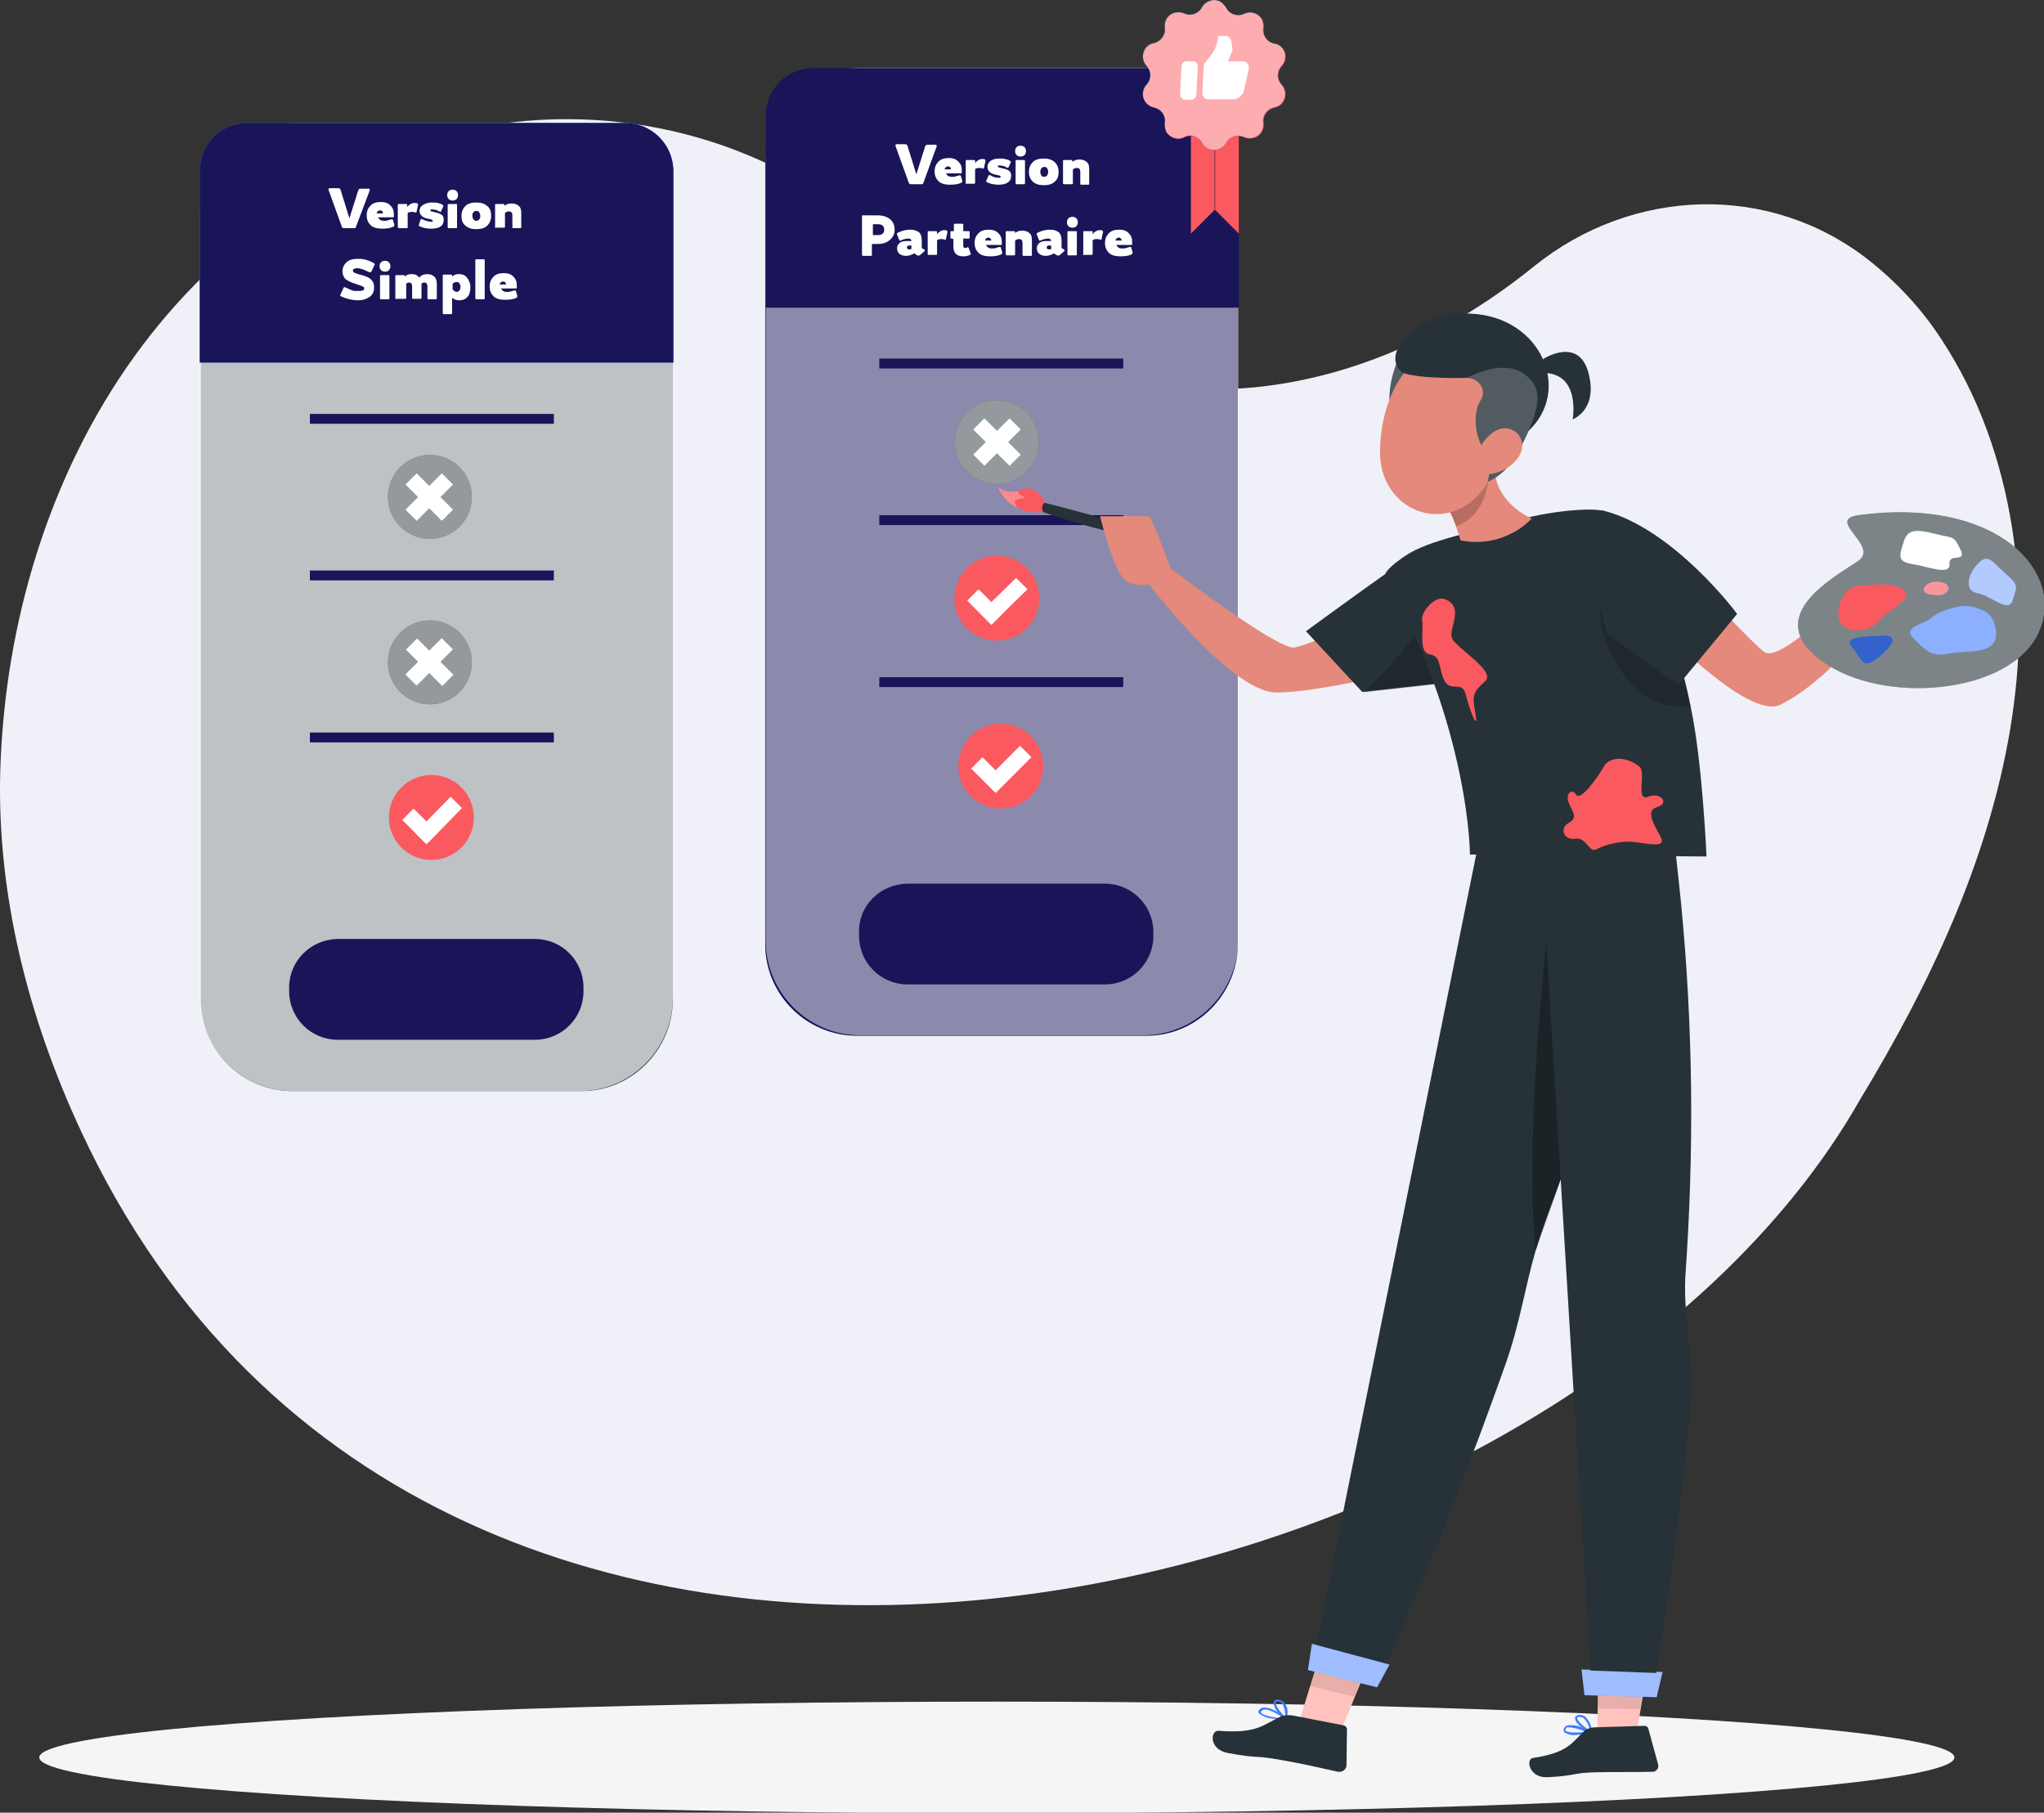 <?xml version="1.0" encoding="UTF-8" standalone="no"?>
<!-- Generator: Adobe Illustrator 27.2.0, SVG Export Plug-In . SVG Version: 6.00 Build 0)  -->

<svg
   version="1.1"
   id="Calque_1"
   x="0px"
   y="0px"
   viewBox="0 0 451.144 400"
   xml:space="preserve"
   sodipodi:docname="version-partenaire-cabinet-comptable.svg"
   width="451.144"
   height="400"
   inkscape:version="1.2.2 (732a01da63, 2022-12-09)"
   xmlns:inkscape="http://www.inkscape.org/namespaces/inkscape"
   xmlns:sodipodi="http://sodipodi.sourceforge.net/DTD/sodipodi-0.dtd"
   xmlns="http://www.w3.org/2000/svg"
   xmlns:svg="http://www.w3.org/2000/svg"><rect x="0" y="0" width="451.144" height="400" fill="#333333" stroke="none"/><defs
   id="defs205" /><sodipodi:namedview
   id="namedview203"
   pagecolor="#ffffff"
   bordercolor="#000000"
   borderopacity="0.25"
   inkscape:showpageshadow="2"
   inkscape:pageopacity="0.0"
   inkscape:pagecheckerboard="0"
   inkscape:deskcolor="#d1d1d1"
   showgrid="false"
   inkscape:zoom="2.7976028"
   inkscape:cx="43.966213"
   inkscape:cy="126.89435"
   inkscape:window-width="2560"
   inkscape:window-height="1334"
   inkscape:window-x="-11"
   inkscape:window-y="-11"
   inkscape:window-maximized="1"
   inkscape:current-layer="Calque_1" />
<style
   type="text/css"
   id="style2">
	.st0{fill:#F0F0F8;}
	.st1{fill:#F5F5F5;}
	.st2{fill:#191558;}
	.st3{opacity:0.5;fill:#FFFFFF;enable-background:new    ;}
	.st4{fill:#FA595F;}
	.st5{fill:#FFFFFF;}
	.st6{fill:#263238;}
	.st7{fill:#407BFF;}
	.st8{opacity:0.5;}
	.st9{opacity:0.7;fill:#FFFFFF;enable-background:new    ;}
	.st10{fill:none;}
	.st11{fill:#FFC2BC;}
	.st12{opacity:0.1;enable-background:new    ;}
	.st13{opacity:0.3;enable-background:new    ;}
	.st14{fill:#E4897B;}
	.st15{opacity:0.2;enable-background:new    ;}
	.st16{opacity:0.4;fill:#FFFFFF;enable-background:new    ;}
	.st17{fill:#FA969A;}
	.st18{opacity:0.6;fill:#FFFFFF;enable-background:new    ;}
	.st19{opacity:0.2;fill:#FFFFFF;enable-background:new    ;}
	.st20{opacity:0.3;fill:#FFFFFF;enable-background:new    ;}
</style>
<g
   id="PEINT"
   transform="matrix(1.09,0,0,1.09,-0.053,-0.005)">
	<g
   id="freepik--background-simple--inject-246">
		<path
   id="Tracé_1230"
   class="st0"
   d="M 16.5,229.1 C 5.9,206.4 -0.6,181.4 0.1,156.1 c 0.9,-30 9.9,-60 27.2,-84 17.3,-24 43,-41.7 71.4,-46.6 28.4,-4.9 59,3.4 80.2,23.7 20.3,19.4 48,32 75.4,29.2 20.6,-2.1 40,-11.2 56.4,-24.5 19.9,-16 47.7,-17 67.8,-1.2 5.8,4.6 10.8,10 14.8,16.2 14.8,22.6 18.3,51.7 13.8,78.7 -4.5,26.9 -16.4,51.9 -30.4,75 -60.3,106.2 -288.3,161.1 -360.2,6.5 z" />
	</g>
	<g
   id="freepik--Shadow--inject-246">
		<ellipse
   id="freepik--path--inject-246"
   class="st1"
   cx="201.9"
   cy="355.8"
   rx="193.9"
   ry="11.3" />
	</g>
	<g
   id="freepik--standard-option--inject-246">
		<path
   id="Tracé_1232"
   class="st2"
   d="m 173.6,13.7 h 58.5 c 10.2,0 18.6,8.3 18.6,18.5 0,0 0,0 0,0.1 v 158.8 c 0,10.2 -8.3,18.6 -18.5,18.6 0,0 -0.1,0 -0.1,0 h -58.5 c -10.2,0 -18.6,-8.3 -18.6,-18.5 0,0 0,-0.1 0,-0.1 V 32.4 c 0,-10.3 8.3,-18.6 18.6,-18.7 0,0 0,0 0,0 z" />
		<path
   id="Tracé_1233"
   class="st3"
   d="m 231.6,13.7 h -57.3 c -10.6,0 -19.2,8.6 -19.2,19.2 v 157.5 c 0,10.6 8.6,19.2 19.2,19.2 h 57.2 c 10.6,0 19.2,-8.6 19.3,-19.2 v 0 V 33 c 0.1,-10.5 -8.4,-19.2 -18.9,-19.3 -0.1,0 -0.2,0 -0.3,0 0,0 0,0 0,0 z" />
		<path
   id="Tracé_1234"
   class="st2"
   d="M 250.9,23.4 V 62.3 H 155.1 V 23.4 c 0,-5.3 4.3,-9.6 9.6,-9.6 h 76.5 c 5.3,0 9.6,4.3 9.7,9.6 0,0 0,0 0,0 0,0 0,0 0,0 z" />
		<path
   id="Tracé_1235"
   class="st2"
   d="m 183.8,178.9 h 40 c 5.4,0 9.8,4.4 9.8,9.8 v 0.8 c 0,5.4 -4.4,9.8 -9.8,9.8 h -40 c -5.4,0 -9.8,-4.4 -9.8,-9.8 v -0.8 c -0.1,-5.4 4.3,-9.7 9.8,-9.8 z" />
		<rect
   id="Rectangle_279"
   x="178.1"
   y="137.1"
   class="st2"
   width="49.4"
   height="2" />
		<rect
   id="Rectangle_280"
   x="178.1"
   y="104.3"
   class="st2"
   width="49.4"
   height="2" />
		<rect
   id="Rectangle_281"
   x="178.1"
   y="72.6"
   class="st2"
   width="49.4"
   height="2" />
		<circle
   id="Ellipse_32"
   class="st4"
   cx="201.9"
   cy="121.1"
   r="8.6" />
		<path
   id="Tracé_1236"
   class="st5"
   d="m 208.1,119.3 -5,4.9 -2.3,2.3 -2.3,-2.3 2.3,-2.3 5,-4.9 z" />
		<path
   id="Tracé_1237"
   class="st5"
   d="m 203.1,124.2 -2.3,2.3 -4.9,-4.9 2.3,-2.3 2.6,2.6 z" />
		<circle
   id="Ellipse_33"
   class="st4"
   cx="202.7"
   cy="155.1"
   r="8.6" />
		<path
   id="Tracé_1238"
   class="st5"
   d="m 208.9,153.3 -4.9,4.9 -2.3,2.3 -2.3,-2.3 2.3,-2.3 4.9,-4.9 z" />
		<path
   id="Tracé_1239"
   class="st5"
   d="m 203.9,158.2 -2.3,2.3 -4.9,-4.9 2.3,-2.3 2.6,2.6 z" />
		<circle
   id="Ellipse_34"
   class="st6"
   cx="201.9"
   cy="89.5"
   r="8.5" />
		<circle
   id="Ellipse_35"
   class="st3"
   cx="201.9"
   cy="89.5"
   r="8.5" />
		
			<rect
   id="Rectangle_282"
   x="196.8"
   y="87.9"
   transform="matrix(0.707,-0.707,0.707,0.707,-4.159,169.039)"
   class="st5"
   width="10.4"
   height="3.2" />
		
			<rect
   id="Rectangle_283"
   x="200.4"
   y="84.3"
   transform="matrix(0.707,-0.707,0.707,0.707,-4.159,169.039)"
   class="st5"
   width="3.2"
   height="10.4" />
		<path
   id="Tracé_1240"
   class="st4"
   d="m 241.2,24.5 v 22.8 l 4.8,-4.8 v -18 z" />
		<path
   id="Tracé_1241"
   class="st4"
   d="m 250.9,24.5 v 22.8 l -4.8,-4.8 v -18 z" />
		<path
   id="Tracé_1242"
   class="st7"
   d="m 248.4,1.7 v 0 c 0.7,1.3 2.3,1.8 3.6,1.2 v 0 c 1.4,-0.7 3,-0.1 3.7,1.2 0,0 0,0.1 0,0.1 0.2,0.5 0.3,1.1 0.2,1.6 v 0 c -0.2,1.5 0.8,2.8 2.2,3.1 v 0 c 1.5,0.2 2.5,1.6 2.2,3.1 -0.1,0.5 -0.3,1 -0.7,1.4 v 0 c -1,1.1 -1,2.7 0,3.8 v 0 c 1,1.1 1,2.8 -0.1,3.9 -0.4,0.4 -0.9,0.6 -1.4,0.7 v 0 c -1.4,0.3 -2.4,1.6 -2.2,3.1 v 0 c 0.2,1.5 -0.8,2.9 -2.3,3.1 0,0 0,0 0,0 -0.5,0.1 -1.1,0 -1.6,-0.2 v 0 c -1.3,-0.6 -2.9,-0.1 -3.6,1.2 v 0 c -0.7,1.3 -2.4,1.8 -3.7,1.1 -0.5,-0.2 -0.9,-0.6 -1.1,-1.1 v 0 c -0.7,-1.3 -2.4,-1.9 -3.7,-1.2 v 0 c -1.4,0.7 -3,0.1 -3.7,-1.2 0,0 0,0 0,-0.1 C 236,26 235.9,25.4 236,24.9 v 0 c 0.2,-1.5 -0.8,-2.8 -2.2,-3.1 v 0 c -1.5,-0.3 -2.5,-1.7 -2.2,-3.2 0,0 0,0 0,0 0.1,-0.5 0.3,-1 0.7,-1.4 v 0 c 1,-1.1 1,-2.7 0,-3.8 v 0 c -1,-1.1 -1,-2.8 0.1,-3.9 0.4,-0.4 0.9,-0.6 1.4,-0.7 v 0 c 1.4,-0.3 2.4,-1.7 2.2,-3.1 v 0 c -0.2,-1.5 0.8,-2.9 2.3,-3.1 0,0 0,0 0,0 0.5,-0.1 1.1,0 1.6,0.2 v 0 c 1.3,0.6 2.9,0.1 3.6,-1.2 v 0 c 0.7,-1.3 2.4,-1.9 3.7,-1.2 0.5,0.4 0.9,0.8 1.2,1.3 z" />
		<path
   id="Tracé_1243"
   class="st4"
   d="m 248.4,1.7 v 0 c 0.7,1.3 2.3,1.8 3.6,1.2 v 0 c 1.4,-0.7 3,-0.1 3.7,1.2 0,0 0,0.1 0,0.1 0.2,0.5 0.3,1.1 0.2,1.6 v 0 c -0.2,1.5 0.8,2.8 2.2,3.1 v 0 c 1.5,0.2 2.5,1.6 2.2,3.1 -0.1,0.5 -0.3,1 -0.7,1.4 v 0 c -1,1.1 -1,2.7 0,3.8 v 0 c 1,1.1 1,2.8 -0.1,3.9 -0.4,0.4 -0.9,0.6 -1.4,0.7 v 0 c -1.4,0.3 -2.4,1.6 -2.2,3.1 v 0 c 0.2,1.5 -0.8,2.9 -2.3,3.1 0,0 0,0 0,0 -0.5,0.1 -1.1,0 -1.6,-0.2 v 0 c -1.3,-0.6 -2.9,-0.1 -3.6,1.2 v 0 c -0.7,1.3 -2.4,1.8 -3.7,1.1 -0.5,-0.2 -0.9,-0.6 -1.1,-1.1 v 0 c -0.7,-1.3 -2.4,-1.9 -3.7,-1.2 v 0 c -1.4,0.7 -3,0.1 -3.7,-1.2 0,0 0,0 0,-0.1 C 236,26 235.9,25.4 236,24.9 v 0 c 0.2,-1.5 -0.8,-2.8 -2.2,-3.1 v 0 c -1.5,-0.3 -2.5,-1.7 -2.2,-3.2 0,0 0,0 0,0 0.1,-0.5 0.3,-1 0.7,-1.4 v 0 c 1,-1.1 1,-2.7 0,-3.8 v 0 c -1,-1.1 -1,-2.8 0.1,-3.9 0.4,-0.4 0.9,-0.6 1.4,-0.7 v 0 c 1.4,-0.3 2.4,-1.7 2.2,-3.1 v 0 c -0.2,-1.5 0.8,-2.9 2.3,-3.1 0,0 0,0 0,0 0.5,-0.1 1.1,0 1.6,0.2 v 0 c 1.3,0.6 2.9,0.1 3.6,-1.2 v 0 c 0.7,-1.3 2.4,-1.9 3.7,-1.2 0.5,0.4 0.9,0.8 1.2,1.3 z" />
		<g
   id="Groupe_44"
   class="st8">
			<path
   id="Tracé_1244"
   class="st5"
   d="m 248.3,1.6 v 0 c 0.7,1.3 2.3,1.8 3.6,1.2 v 0 c 1.4,-0.7 3,-0.1 3.7,1.2 0,0 0,0.1 0,0.1 0.2,0.5 0.3,1.1 0.2,1.6 v 0 c -0.2,1.5 0.8,2.8 2.2,3.1 v 0 c 1.5,0.2 2.5,1.6 2.2,3.1 -0.1,0.5 -0.3,1 -0.7,1.4 v 0 c -1,1.1 -1,2.7 0,3.8 v 0 c 1,1.1 1,2.8 -0.1,3.9 -0.4,0.4 -0.9,0.6 -1.4,0.7 v 0 c -1.4,0.3 -2.4,1.6 -2.2,3.1 v 0 c 0.2,1.5 -0.8,2.9 -2.3,3.1 0,0 0,0 0,0 -0.5,0.1 -1.1,0 -1.6,-0.2 v 0 c -1.3,-0.6 -2.9,-0.1 -3.6,1.2 v 0 c -0.7,1.3 -2.4,1.8 -3.7,1.1 -0.5,-0.2 -0.9,-0.6 -1.1,-1.1 v 0 c -0.7,-1.3 -2.4,-1.9 -3.7,-1.2 v 0 c -1.4,0.7 -3,0.1 -3.7,-1.2 0,0 0,0 0,-0.1 -0.2,-0.5 -0.3,-1.1 -0.2,-1.6 v 0 c 0.2,-1.5 -0.8,-2.8 -2.2,-3.1 v 0 c -1.5,-0.3 -2.5,-1.7 -2.2,-3.2 0,0 0,0 0,0 0.1,-0.5 0.3,-1 0.7,-1.4 v 0 c 1,-1.1 1,-2.7 0,-3.8 v 0 c -1,-1.1 -1,-2.8 0.1,-3.9 0.4,-0.4 0.9,-0.6 1.4,-0.7 v 0 c 1.4,-0.3 2.4,-1.7 2.2,-3.1 v 0 c -0.2,-1.5 0.8,-2.9 2.3,-3.1 0,0 0,0 0,0 0.5,-0.1 1.1,0 1.6,0.2 v 0 c 1.3,0.6 2.9,0.1 3.6,-1.2 v 0 c 0.7,-1.3 2.4,-1.9 3.7,-1.2 0.5,0.3 0.9,0.8 1.2,1.3 z" />
		</g>
		<path
   id="Tracé_1245"
   class="st5"
   d="m 241.6,12.4 h -1.2 c -0.6,0 -1.1,0.4 -1.1,1 l -0.3,5.7 c 0,0.5 0.4,1 0.9,1.1 h 1.3 c 0.6,0 1.1,-0.5 1.1,-1.1 l 0.3,-5.7 c 0,-0.5 -0.4,-1 -0.9,-1 0,0 0,0 -0.1,0 z" />
		<path
   id="Tracé_1246"
   class="st5"
   d="m 251.6,12.4 h -2.9 l 0.8,-1.9 c 0.1,-0.2 0.1,-0.4 0.1,-0.6 l -0.2,-1.5 c -0.1,-0.6 -0.6,-1.1 -1.2,-1.1 h -1.5 c -0.1,1.5 -0.6,2.9 -1.6,4.1 l -0.9,1.1 c -0.2,0.3 -0.4,0.6 -0.4,1 l -0.3,5.3 c 0,0.7 0.5,1.3 1.2,1.3 0,0 0,0 0,0 h 5.2 c 0.4,0 0.9,-0.2 1.2,-0.5 l 0.5,-0.5 c 0.2,-0.2 0.3,-0.4 0.3,-0.7 l 1,-4.3 c 0.1,-0.4 0,-0.8 -0.2,-1.2 v 0 c -0.3,-0.3 -0.7,-0.5 -1.1,-0.5 z" />
	</g>
	<g
   id="freepik--basic-option--inject-246">
		<path
   id="Tracé_1247"
   class="st6"
   d="m 59.2,24.9 h 58.5 c 10.2,0 18.6,8.3 18.6,18.5 0,0 0,0 0,0.1 v 158.8 c 0,10.2 -8.3,18.6 -18.5,18.6 0,0 -0.1,0 -0.1,0 H 59.3 c -10.2,0 -18.6,-8.3 -18.6,-18.5 0,0 0,-0.1 0,-0.1 V 43.5 C 40.6,33.3 48.8,25 59.1,24.9 c 0,0 0.1,0 0.1,0 z" />
		<path
   id="Tracé_1248"
   class="st9"
   d="m 59.5,24.9 h 57.9 c 10.4,0 18.9,8.5 18.9,18.9 V 202 c 0,10.4 -8.5,18.9 -18.9,18.9 h -58 C 49,220.9 40.5,212.4 40.5,202 V 43.8 C 40.6,33.4 49,25 59.5,24.9 Z" />
		<path
   id="Tracé_1249"
   class="st7"
   d="M 136.4,34.5 V 73.4 H 40.5 V 34.5 c 0,-5.3 4.3,-9.6 9.6,-9.6 h 76.5 c 5.4,0 9.7,4.3 9.8,9.6 0,0 0,0 0,0 z" />
		<path
   id="Tracé_1250"
   class="st2"
   d="M 136.4,34.5 V 73.4 H 40.5 V 34.5 c 0,-5.3 4.3,-9.6 9.6,-9.6 h 76.5 c 5.4,0 9.7,4.3 9.8,9.6 0,0 0,0 0,0 z" />
		<circle
   id="Ellipse_36"
   class="st6"
   cx="87.1"
   cy="134.1"
   r="8.5" />
		<circle
   id="Ellipse_37"
   class="st3"
   cx="87.1"
   cy="134.1"
   r="8.5" />
		
			<rect
   id="Rectangle_284"
   x="81.8"
   y="132.4"
   transform="matrix(0.707,-0.707,0.707,0.707,-69.301,100.778)"
   class="st5"
   width="10.4"
   height="3.2" />
		
			<rect
   id="Rectangle_285"
   x="85.5"
   y="128.9"
   transform="matrix(0.707,-0.707,0.707,0.707,-69.336,100.841)"
   class="st5"
   width="3.2"
   height="10.4" />
		<circle
   id="Ellipse_38"
   class="st4"
   cx="87.4"
   cy="165.5"
   r="8.6" />
		<path
   id="Tracé_1251"
   class="st5"
   d="m 93.6,163.6 -4.9,5 -2.3,2.3 -2.3,-2.3 2.3,-2.3 4.9,-5 z" />
		<path
   id="Tracé_1252"
   class="st5"
   d="m 88.7,168.6 -2.3,2.3 -4.9,-4.9 2.3,-2.3 2.6,2.6 z" />
		<path
   id="Tracé_1253"
   class="st2"
   d="m 68.4,190.1 h 40 c 5.4,0 9.8,4.4 9.8,9.8 v 0.8 c 0,5.4 -4.4,9.8 -9.8,9.8 h -40 c -5.4,0 -9.8,-4.4 -9.8,-9.8 v -0.8 c 0,-5.4 4.4,-9.7 9.8,-9.8 z" />
		<rect
   id="Rectangle_286"
   x="62.8"
   y="148.3"
   class="st2"
   width="49.4"
   height="2" />
		<rect
   id="Rectangle_287"
   x="62.8"
   y="115.5"
   class="st2"
   width="49.4"
   height="2" />
		<rect
   id="Rectangle_288"
   x="62.8"
   y="83.8"
   class="st2"
   width="49.4"
   height="2" />
		<circle
   id="Ellipse_39"
   class="st6"
   cx="87.1"
   cy="100.6"
   r="8.5" />
		<circle
   id="Ellipse_40"
   class="st3"
   cx="87.1"
   cy="100.6"
   r="8.5" />
		
			<rect
   id="Rectangle_289"
   x="81.8"
   y="99"
   transform="matrix(0.707,-0.707,0.707,0.707,-45.662,91.022)"
   class="st5"
   width="10.4"
   height="3.2" />
		
			<rect
   id="Rectangle_290"
   x="85.4"
   y="95.4"
   transform="matrix(0.707,-0.707,0.707,0.707,-45.662,91.022)"
   class="st5"
   width="3.2"
   height="10.4" />
	</g>
	<rect
   id="Rectangle_291"
   x="50.5"
   y="38"
   class="st10"
   width="73"
   height="33.1" />
	<g
   id="Groupe_45">
		<g
   id="Version">
			<g
   id="g57">
				<path
   class="st5"
   d="m 72.1,46 c -0.1,0.2 -0.2,0.2 -0.3,0.2 h -2.1 c -0.2,0 -0.3,-0.1 -0.4,-0.2 l -2.7,-7.5 c -0.1,-0.3 0,-0.4 0.3,-0.4 h 1.6 c 0.3,0 0.4,0.1 0.5,0.3 l 1.8,5.8 1.8,-5.7 c 0.1,-0.2 0.2,-0.3 0.5,-0.3 h 1.5 c 0.3,0 0.4,0.1 0.3,0.4 z"
   id="path55" />
			</g>
			<g
   id="g61">
				<path
   class="st5"
   d="m 79.7,45.9 c -0.6,0.3 -1.4,0.4 -2.3,0.4 -0.9,0 -1.8,-0.2 -2.3,-0.7 -0.5,-0.5 -0.8,-1.1 -0.8,-2 0,-0.9 0.3,-1.5 0.8,-2 0.5,-0.5 1.2,-0.7 2.1,-0.7 0.8,0 1.4,0.2 1.9,0.7 0.5,0.5 0.7,1 0.7,1.8 0,0.2 0,0.4 0,0.5 0,0.1 -0.1,0.1 -0.3,0.1 h -2.9 c 0.2,0.4 0.5,0.7 1.1,0.7 0.2,0 0.3,0 0.5,0 0.2,0 0.3,-0.1 0.4,-0.1 0.1,0 0.2,-0.1 0.4,-0.1 0.1,0 0.2,-0.1 0.3,-0.1 0.2,0 0.3,0 0.3,0.1 l 0.3,1 c 0,0.3 -0.1,0.4 -0.2,0.4 z M 77,42.6 c -0.3,0 -0.6,0.2 -0.7,0.6 h 1.3 c 0,-0.4 -0.2,-0.6 -0.6,-0.6 z"
   id="path59" />
			</g>
			<g
   id="g65">
				<path
   class="st5"
   d="m 80.6,46 v -4.5 c 0,-0.2 0.1,-0.2 0.2,-0.2 h 1.5 c 0.2,0 0.2,0.1 0.2,0.2 v 0.4 c 0.4,-0.5 0.9,-0.8 1.4,-0.8 0.3,0 0.5,0 0.7,0.1 0.1,0.1 0.2,0.2 0.1,0.3 l -0.3,1.4 c 0,0.1 -0.1,0.2 -0.3,0.1 -0.3,-0.1 -0.5,-0.1 -0.7,-0.1 -0.3,0 -0.6,0.1 -0.8,0.2 V 46 c 0,0.2 -0.1,0.2 -0.2,0.2 h -1.5 c -0.2,0 -0.3,-0.1 -0.3,-0.2 z"
   id="path63" />
			</g>
			<g
   id="g75">
				<path
   class="st5"
   d="m 87.4,44.9 c 0.2,0 0.3,-0.1 0.3,-0.2 0,-0.1 -0.1,-0.1 -0.2,-0.2 -0.1,-0.1 -0.3,-0.1 -0.7,-0.2 -1.2,-0.2 -1.8,-0.8 -1.8,-1.6 0,-0.5 0.2,-0.9 0.7,-1.2 0.5,-0.3 1,-0.5 1.8,-0.5 0.4,0 0.8,0 1.2,0.1 0.4,0.1 0.8,0.2 1,0.4 0.1,0.1 0.2,0.2 0.1,0.3 l -0.4,0.9 c -0.1,0.2 -0.2,0.3 -0.4,0.1 -0.5,-0.3 -1,-0.4 -1.5,-0.4 -0.2,0 -0.3,0 -0.3,0.2 0,0.1 0.1,0.1 0.2,0.2 0.1,0 0.4,0.1 0.8,0.2 0.6,0.1 1,0.3 1.3,0.5 0.3,0.2 0.4,0.6 0.4,1 0,1.2 -0.8,1.8 -2.6,1.8 -0.9,0 -1.7,-0.2 -2.3,-0.5 -0.2,-0.1 -0.2,-0.2 -0.1,-0.4 l 0.3,-0.9 c 0.1,-0.2 0.2,-0.2 0.4,-0.1 0.6,0.3 1.2,0.5 1.8,0.5 z"
   id="path67" />
				<path
   class="st5"
   d="m 91.7,40.6 c -0.3,0 -0.6,-0.1 -0.8,-0.3 -0.2,-0.2 -0.3,-0.5 -0.3,-0.8 0,-0.3 0.1,-0.6 0.3,-0.8 0.2,-0.2 0.5,-0.3 0.8,-0.3 0.3,0 0.6,0.1 0.8,0.3 0.2,0.2 0.3,0.5 0.3,0.8 0,0.3 -0.1,0.6 -0.3,0.8 -0.2,0.2 -0.5,0.3 -0.8,0.3 z m -1,5.4 v -4.5 c 0,-0.2 0.1,-0.2 0.2,-0.2 h 1.5 c 0.2,0 0.2,0.1 0.2,0.2 V 46 c 0,0.2 -0.1,0.2 -0.2,0.2 h -1.5 c -0.1,0 -0.2,-0.1 -0.2,-0.2 z"
   id="path69" />
				<path
   class="st5"
   d="m 98.7,45.7 c -0.5,0.5 -1.3,0.7 -2.2,0.7 -0.9,0 -1.6,-0.2 -2.2,-0.7 -0.6,-0.5 -0.8,-1.1 -0.8,-2 0,-0.9 0.3,-1.5 0.8,-2 0.5,-0.5 1.3,-0.7 2.2,-0.7 0.9,0 1.6,0.2 2.2,0.7 0.6,0.5 0.8,1.1 0.8,2 0,0.9 -0.3,1.5 -0.8,2 z m -2.8,-1.3 c 0.2,0.2 0.3,0.3 0.6,0.3 0.3,0 0.4,-0.1 0.6,-0.3 0.2,-0.2 0.2,-0.4 0.2,-0.7 0,-0.3 -0.1,-0.5 -0.2,-0.7 -0.1,-0.2 -0.3,-0.3 -0.6,-0.3 -0.3,0 -0.4,0.1 -0.6,0.3 -0.2,0.2 -0.2,0.4 -0.2,0.7 0,0.3 0.1,0.5 0.2,0.7 z"
   id="path71" />
				<path
   class="st5"
   d="m 100.3,46 v -4.5 c 0,-0.2 0.1,-0.2 0.2,-0.2 h 1.5 c 0.2,0 0.2,0.1 0.2,0.2 v 0.2 c 0.4,-0.4 0.9,-0.5 1.5,-0.5 0.6,0 1.1,0.2 1.4,0.5 0.4,0.3 0.5,0.8 0.5,1.5 V 46 c 0,0.2 -0.1,0.2 -0.2,0.2 H 104 c -0.2,0 -0.2,-0.1 -0.2,-0.2 v -2.4 c 0,-0.5 -0.2,-0.8 -0.7,-0.8 -0.3,0 -0.5,0.1 -0.8,0.3 v 2.8 c 0,0.2 -0.1,0.2 -0.2,0.2 h -1.5 c -0.3,0.1 -0.3,0 -0.3,-0.1 z"
   id="path73" />
			</g>
		</g>
		<g
   id="Simple">
			<g
   id="g90">
				<path
   class="st5"
   d="m 73,58.9 c 0.5,0 0.8,-0.2 0.8,-0.5 0,-0.2 -0.1,-0.3 -0.3,-0.4 -0.2,-0.1 -0.7,-0.3 -1.4,-0.5 -0.9,-0.3 -1.6,-0.6 -2.1,-1 -0.4,-0.4 -0.6,-1 -0.6,-1.6 0,-0.7 0.3,-1.3 0.8,-1.8 0.6,-0.5 1.3,-0.7 2.4,-0.7 1.1,0 2.2,0.3 3.2,0.9 0.1,0.1 0.2,0.2 0.1,0.3 l -0.6,1.3 c -0.1,0.1 -0.1,0.2 -0.2,0.2 -0.1,0 -0.2,0 -0.3,0 -1,-0.5 -1.8,-0.8 -2.4,-0.8 -0.6,0 -0.9,0.2 -0.9,0.5 0,0.2 0.1,0.3 0.3,0.4 0.2,0.1 0.7,0.3 1.5,0.5 0.8,0.2 1.5,0.5 1.9,0.9 0.4,0.4 0.6,0.9 0.6,1.6 0,0.8 -0.3,1.5 -0.9,1.9 -0.6,0.4 -1.3,0.7 -2.3,0.7 -1.2,0 -2.4,-0.3 -3.5,-0.8 -0.2,-0.1 -0.2,-0.2 -0.1,-0.4 l 0.6,-1.3 c 0.1,-0.2 0.2,-0.2 0.4,-0.1 0.4,0.2 0.7,0.3 0.9,0.4 0.2,0.1 0.5,0.2 0.8,0.3 0.7,0 1,0 1.3,0 z"
   id="path78" />
				<path
   class="st5"
   d="m 78,55 c -0.3,0 -0.6,-0.1 -0.8,-0.3 -0.2,-0.2 -0.3,-0.5 -0.3,-0.8 0,-0.3 0.1,-0.6 0.3,-0.8 0.2,-0.2 0.5,-0.3 0.8,-0.3 0.3,0 0.6,0.1 0.8,0.3 0.2,0.2 0.3,0.5 0.3,0.8 0,0.3 -0.1,0.6 -0.3,0.8 C 78.6,54.9 78.4,55 78,55 Z m -1,5.4 v -4.5 c 0,-0.2 0.1,-0.2 0.2,-0.2 h 1.5 c 0.2,0 0.2,0.1 0.2,0.2 v 4.5 c 0,0.2 -0.1,0.2 -0.2,0.2 H 77.2 C 77.1,60.6 77,60.5 77,60.4 Z"
   id="path80" />
				<path
   class="st5"
   d="m 80.1,60.4 v -4.5 c 0,-0.2 0.1,-0.2 0.2,-0.2 h 1.5 c 0.2,0 0.2,0.1 0.2,0.2 V 56 c 0.4,-0.4 0.9,-0.5 1.4,-0.5 0.7,0 1.2,0.2 1.5,0.7 0.5,-0.5 1,-0.7 1.7,-0.7 0.6,0 1,0.2 1.4,0.5 0.3,0.3 0.5,0.8 0.5,1.5 v 2.9 c 0,0.2 -0.1,0.2 -0.2,0.2 h -1.5 c -0.2,0 -0.2,-0.1 -0.2,-0.2 V 58 c 0,-0.5 -0.2,-0.8 -0.6,-0.8 -0.2,0 -0.4,0.1 -0.6,0.2 v 2.9 c 0,0.2 -0.1,0.2 -0.2,0.2 h -1.5 c -0.2,0 -0.2,-0.1 -0.2,-0.2 V 58 c 0,-0.5 -0.2,-0.8 -0.6,-0.8 -0.2,0 -0.4,0.1 -0.6,0.2 v 2.9 c 0,0.2 -0.1,0.2 -0.2,0.2 h -1.5 c -0.4,0.1 -0.5,0 -0.5,-0.1 z"
   id="path82" />
				<path
   class="st5"
   d="m 89.7,63.4 v -7.6 c 0,-0.2 0.1,-0.2 0.2,-0.2 h 1.5 c 0.2,0 0.2,0.1 0.2,0.2 V 56 c 0.4,-0.4 0.8,-0.5 1.4,-0.5 0.7,0 1.2,0.2 1.6,0.7 0.4,0.5 0.7,1.1 0.7,2 0,0.8 -0.2,1.5 -0.6,1.9 -0.4,0.5 -1,0.7 -1.7,0.7 -0.6,0 -1,-0.2 -1.4,-0.5 v 3.1 c 0,0.2 -0.1,0.2 -0.2,0.2 h -1.5 c -0.2,0 -0.2,-0.1 -0.2,-0.2 z m 2.8,-4.3 c 0.2,0 0.4,-0.1 0.6,-0.3 0.1,-0.2 0.2,-0.4 0.2,-0.7 0,-0.3 -0.1,-0.5 -0.2,-0.7 -0.1,-0.2 -0.3,-0.3 -0.6,-0.3 -0.3,0 -0.6,0.1 -0.8,0.4 v 1.1 c 0.3,0.3 0.5,0.5 0.8,0.5 z"
   id="path84" />
				<path
   class="st5"
   d="m 96.3,60.4 v -7.7 c 0,-0.2 0.1,-0.2 0.2,-0.2 H 98 c 0.2,0 0.2,0.1 0.2,0.2 v 7.7 c 0,0.2 -0.1,0.2 -0.2,0.2 h -1.5 c -0.1,0 -0.2,-0.1 -0.2,-0.2 z"
   id="path86" />
				<path
   class="st5"
   d="m 104.6,60.3 c -0.6,0.3 -1.4,0.4 -2.3,0.4 -0.9,0 -1.8,-0.2 -2.3,-0.7 -0.5,-0.5 -0.8,-1.1 -0.8,-2 0,-0.9 0.3,-1.5 0.8,-2 0.5,-0.5 1.2,-0.7 2.1,-0.7 0.8,0 1.4,0.2 1.9,0.7 0.5,0.5 0.7,1 0.7,1.8 0,0.2 0,0.4 0,0.5 0,0.1 -0.1,0.1 -0.3,0.1 h -2.9 c 0.2,0.4 0.5,0.7 1.1,0.7 0.2,0 0.3,0 0.5,0 0.2,0 0.3,-0.1 0.4,-0.1 0.1,0 0.2,-0.1 0.4,-0.1 0.1,0 0.2,-0.1 0.3,-0.1 0.2,0 0.3,0 0.3,0.1 l 0.3,1 c 0,0.3 -0.1,0.4 -0.2,0.4 z M 101.9,57 c -0.3,0 -0.6,0.2 -0.7,0.6 h 1.3 c 0,-0.4 -0.2,-0.6 -0.6,-0.6 z"
   id="path88" />
			</g>
		</g>
	</g>
	<rect
   id="Rectangle_292"
   x="165.4"
   y="29.2"
   class="st10"
   width="73"
   height="33.1" />
	<g
   id="Groupe_46">
		<g
   id="Version-2">
			<g
   id="g97">
				<path
   class="st5"
   d="m 187,37.1 c -0.1,0.2 -0.2,0.2 -0.4,0.2 h -2.1 c -0.2,0 -0.3,-0.1 -0.4,-0.2 l -2.7,-7.5 c -0.1,-0.3 0,-0.4 0.3,-0.4 h 1.6 c 0.3,0 0.4,0.1 0.5,0.3 l 1.8,5.8 1.8,-5.7 c 0.1,-0.2 0.2,-0.3 0.5,-0.3 h 1.5 c 0.3,0 0.4,0.1 0.3,0.4 z"
   id="path95" />
			</g>
			<g
   id="g101">
				<path
   class="st5"
   d="m 194.7,37 c -0.6,0.3 -1.4,0.4 -2.3,0.4 -0.9,0 -1.8,-0.2 -2.3,-0.7 -0.5,-0.5 -0.8,-1.1 -0.8,-2 0,-0.9 0.3,-1.5 0.8,-2 0.5,-0.5 1.2,-0.7 2.1,-0.7 0.8,0 1.4,0.2 1.9,0.7 0.5,0.5 0.7,1 0.7,1.8 0,0.2 0,0.4 0,0.5 0,0.1 -0.1,0.1 -0.3,0.1 h -2.9 c 0.2,0.4 0.5,0.7 1.1,0.7 0.2,0 0.4,0 0.5,0 0.2,0 0.3,-0.1 0.4,-0.1 0.1,0 0.2,-0.1 0.4,-0.1 0.1,0 0.2,-0.1 0.3,-0.1 0.2,0 0.3,0 0.3,0.1 l 0.3,1 c 0,0.3 -0.1,0.4 -0.2,0.4 z M 192,33.7 c -0.3,0 -0.6,0.2 -0.7,0.6 h 1.3 c 0,-0.4 -0.2,-0.6 -0.6,-0.6 z"
   id="path99" />
			</g>
			<g
   id="g105">
				<path
   class="st5"
   d="m 195.6,37.1 v -4.5 c 0,-0.2 0.1,-0.2 0.2,-0.2 h 1.5 c 0.2,0 0.2,0.1 0.2,0.2 V 33 c 0.4,-0.5 0.9,-0.8 1.4,-0.8 0.3,0 0.5,0 0.6,0.1 0.1,0.1 0.1,0.2 0.1,0.3 l -0.3,1.4 c 0,0.1 -0.1,0.2 -0.3,0.1 -0.3,-0.1 -0.5,-0.1 -0.7,-0.1 -0.3,0 -0.6,0.1 -0.8,0.2 V 37 c 0,0.2 -0.1,0.2 -0.2,0.2 h -1.5 c -0.1,0.1 -0.2,0 -0.2,-0.1 z"
   id="path103" />
			</g>
			<g
   id="g115">
				<path
   class="st5"
   d="m 202.4,36 c 0.2,0 0.3,-0.1 0.3,-0.2 0,-0.1 -0.1,-0.1 -0.2,-0.2 -0.1,-0.1 -0.3,-0.1 -0.7,-0.2 -1.2,-0.2 -1.8,-0.8 -1.8,-1.6 0,-0.5 0.2,-0.9 0.6,-1.2 0.4,-0.3 1,-0.5 1.8,-0.5 0.4,0 0.8,0 1.2,0.1 0.4,0.1 0.8,0.2 1,0.4 0.1,0.1 0.2,0.2 0.1,0.3 l -0.4,0.9 c -0.1,0.2 -0.2,0.3 -0.4,0.1 -0.5,-0.3 -1,-0.4 -1.5,-0.4 -0.2,0 -0.3,0 -0.3,0.2 0,0.1 0.1,0.1 0.2,0.2 0.1,0 0.4,0.1 0.8,0.2 0.6,0.1 1,0.3 1.3,0.5 0.3,0.2 0.4,0.6 0.4,1 0,1.2 -0.9,1.8 -2.6,1.8 -0.9,0 -1.7,-0.2 -2.3,-0.5 -0.2,-0.1 -0.2,-0.2 -0.1,-0.4 l 0.4,-0.9 c 0.1,-0.2 0.2,-0.2 0.4,-0.1 0.6,0.4 1.2,0.5 1.8,0.5 z"
   id="path107" />
				<path
   class="st5"
   d="m 206.7,31.7 c -0.3,0 -0.6,-0.1 -0.8,-0.3 -0.2,-0.2 -0.3,-0.5 -0.3,-0.8 0,-0.3 0.1,-0.6 0.3,-0.8 0.2,-0.2 0.5,-0.3 0.8,-0.3 0.3,0 0.6,0.1 0.8,0.3 0.2,0.2 0.3,0.5 0.3,0.8 0,0.3 -0.1,0.6 -0.3,0.8 -0.2,0.2 -0.5,0.3 -0.8,0.3 z m -1,5.4 v -4.5 c 0,-0.2 0.1,-0.2 0.2,-0.2 h 1.5 c 0.2,0 0.2,0.1 0.2,0.2 v 4.5 c 0,0.2 -0.1,0.2 -0.2,0.2 h -1.5 c -0.1,0 -0.2,0 -0.2,-0.2 z"
   id="path109" />
				<path
   class="st5"
   d="m 213.6,36.8 c -0.5,0.5 -1.3,0.7 -2.2,0.7 -0.9,0 -1.6,-0.2 -2.2,-0.7 -0.5,-0.5 -0.8,-1.1 -0.8,-2 0,-0.9 0.3,-1.5 0.8,-2 0.5,-0.5 1.3,-0.7 2.2,-0.7 0.9,0 1.6,0.2 2.2,0.7 0.5,0.5 0.8,1.1 0.8,2 0,0.9 -0.2,1.5 -0.8,2 z m -2.7,-1.3 c 0.1,0.2 0.3,0.3 0.6,0.3 0.3,0 0.4,-0.1 0.6,-0.3 0.1,-0.2 0.2,-0.4 0.2,-0.7 0,-0.3 -0.1,-0.5 -0.2,-0.7 -0.1,-0.2 -0.3,-0.3 -0.6,-0.3 -0.3,0 -0.4,0.1 -0.6,0.3 -0.1,0.2 -0.2,0.4 -0.2,0.7 0,0.3 0.1,0.5 0.2,0.7 z"
   id="path111" />
				<path
   class="st5"
   d="m 215.3,37.1 v -4.5 c 0,-0.2 0.1,-0.2 0.2,-0.2 h 1.5 c 0.2,0 0.2,0.1 0.2,0.2 v 0.2 c 0.4,-0.4 0.9,-0.5 1.5,-0.5 0.6,0 1.1,0.2 1.4,0.5 0.4,0.3 0.5,0.8 0.5,1.5 v 2.9 c 0,0.2 -0.1,0.2 -0.2,0.2 H 219 c -0.2,0 -0.2,-0.1 -0.2,-0.2 v -2.4 c 0,-0.5 -0.2,-0.8 -0.7,-0.8 -0.3,0 -0.5,0.1 -0.8,0.3 v 2.8 c 0,0.2 -0.1,0.2 -0.2,0.2 h -1.5 c -0.3,0 -0.3,-0.1 -0.3,-0.2 z"
   id="path113" />
			</g>
		</g>
		<g
   id="Partenaire">
			<g
   id="g120">
				<path
   class="st5"
   d="m 174.6,51.5 v -7.7 c 0,-0.2 0.1,-0.2 0.2,-0.2 h 3 c 1,0 1.9,0.3 2.5,0.8 0.6,0.5 0.9,1.2 0.9,2.1 0,0.9 -0.3,1.5 -1,2.1 -0.7,0.6 -1.5,0.8 -2.5,0.8 h -1.1 v 2.2 c 0,0.2 -0.1,0.2 -0.2,0.2 h -1.7 c 0,-0.1 -0.1,-0.1 -0.1,-0.3 z m 3.3,-6.1 h -1.1 v 2.2 h 1.1 c 0.4,0 0.6,-0.1 0.9,-0.3 0.2,-0.2 0.3,-0.5 0.3,-0.8 0,-0.3 -0.1,-0.6 -0.3,-0.8 -0.2,-0.2 -0.5,-0.3 -0.9,-0.3 z"
   id="path118" />
			</g>
			<g
   id="g136">
				<path
   class="st5"
   d="m 187.2,50.9 -0.8,0.7 c -0.2,0.2 -0.5,0.2 -0.8,0 l -0.4,-0.3 c -0.6,0.3 -1.1,0.5 -1.6,0.5 -0.6,0 -1,-0.1 -1.4,-0.4 -0.4,-0.3 -0.5,-0.7 -0.5,-1.2 0,-0.4 0.2,-0.7 0.5,-1 0.3,-0.3 0.9,-0.4 1.5,-0.4 h 0.9 v 0 c 0,-0.3 -0.2,-0.5 -0.6,-0.5 -0.4,0 -0.9,0.1 -1.6,0.4 -0.1,0 -0.2,0 -0.2,0 0,0 -0.1,-0.1 -0.1,-0.2 l -0.4,-1 c -0.1,-0.2 0,-0.3 0.2,-0.4 0.8,-0.4 1.6,-0.6 2.5,-0.6 0.7,0 1.3,0.2 1.7,0.5 0.4,0.3 0.6,0.9 0.6,1.7 V 50 c 0,0.2 0.1,0.3 0.1,0.3 l 0.4,0.2 c 0.1,0 0.1,0.1 0.1,0.2 0,0.1 0,0.2 -0.1,0.2 z m -3,-0.4 c 0.1,0 0.3,0 0.4,-0.1 v -0.7 h -0.4 c -0.3,0 -0.5,0.1 -0.5,0.4 0,0.3 0.2,0.4 0.5,0.4 z"
   id="path122" />
				<path
   class="st5"
   d="M 187.9,51.5 V 47 c 0,-0.2 0.1,-0.2 0.2,-0.2 h 1.5 c 0.2,0 0.2,0.1 0.2,0.2 v 0.4 c 0.4,-0.5 0.9,-0.8 1.4,-0.8 0.3,0 0.5,0 0.6,0.1 0.1,0.1 0.1,0.2 0.1,0.3 l -0.3,1.4 c 0,0.1 -0.1,0.2 -0.3,0.1 -0.3,-0.1 -0.5,-0.1 -0.7,-0.1 -0.3,0 -0.6,0.1 -0.8,0.2 v 2.8 c 0,0.2 -0.1,0.2 -0.2,0.2 h -1.5 c -0.1,0.1 -0.2,0 -0.2,-0.1 z"
   id="path124" />
				<path
   class="st5"
   d="m 192.7,48.3 c -0.2,0 -0.2,-0.1 -0.2,-0.2 V 47 c 0,-0.2 0.1,-0.2 0.2,-0.2 h 0.5 v -1.3 c 0,-0.2 0.1,-0.2 0.2,-0.2 h 1.5 c 0.2,0 0.2,0.1 0.2,0.2 v 1.3 h 1.1 c 0.2,0 0.2,0.1 0.2,0.2 v 1.1 c 0,0.2 -0.1,0.2 -0.2,0.2 h -1.1 v 1.4 c 0,0.3 0.1,0.5 0.3,0.5 0.2,0 0.3,0 0.5,-0.1 0.1,-0.1 0.3,0 0.3,0.1 l 0.4,1.1 c 0.1,0.1 0,0.2 -0.1,0.3 -0.4,0.2 -0.9,0.3 -1.4,0.3 -0.7,0 -1.2,-0.2 -1.5,-0.5 -0.3,-0.3 -0.5,-0.8 -0.5,-1.5 v -1.5 z"
   id="path126" />
				<path
   class="st5"
   d="m 202.8,51.5 c -0.6,0.3 -1.4,0.4 -2.3,0.4 -0.9,0 -1.8,-0.2 -2.3,-0.7 -0.5,-0.5 -0.8,-1.1 -0.8,-2 0,-0.9 0.3,-1.5 0.8,-2 0.5,-0.5 1.2,-0.7 2.1,-0.7 0.8,0 1.4,0.2 1.9,0.7 0.5,0.5 0.7,1 0.7,1.8 0,0.2 0,0.4 0,0.5 0,0.1 -0.1,0.1 -0.3,0.1 h -2.9 c 0.2,0.4 0.5,0.7 1.1,0.7 0.2,0 0.4,0 0.5,0 0.2,0 0.3,-0.1 0.4,-0.1 0.1,0 0.2,-0.1 0.4,-0.1 0.1,0 0.2,-0.1 0.3,-0.1 0.2,0 0.3,0 0.3,0.1 l 0.3,1 c 0,0.2 -0.1,0.3 -0.2,0.4 z m -2.6,-3.4 c -0.3,0 -0.6,0.2 -0.7,0.6 h 1.3 c -0.1,-0.4 -0.3,-0.6 -0.6,-0.6 z"
   id="path128" />
				<path
   class="st5"
   d="M 203.7,51.5 V 47 c 0,-0.2 0.1,-0.2 0.2,-0.2 h 1.5 c 0.2,0 0.2,0.1 0.2,0.2 v 0.2 c 0.4,-0.4 0.9,-0.5 1.5,-0.5 0.6,0 1.1,0.2 1.4,0.5 0.4,0.3 0.5,0.8 0.5,1.5 v 2.9 c 0,0.2 -0.1,0.2 -0.2,0.2 h -1.5 c -0.2,0 -0.2,-0.1 -0.2,-0.2 v -2.4 c 0,-0.5 -0.2,-0.8 -0.7,-0.8 -0.3,0 -0.5,0.1 -0.8,0.3 v 2.8 c 0,0.2 -0.1,0.2 -0.2,0.2 H 204 c -0.2,0 -0.3,-0.1 -0.3,-0.2 z"
   id="path130" />
				<path
   class="st5"
   d="m 215.5,50.9 -0.8,0.7 c -0.2,0.2 -0.5,0.2 -0.8,0 l -0.4,-0.3 c -0.6,0.3 -1.1,0.5 -1.6,0.5 -0.6,0 -1,-0.1 -1.4,-0.4 -0.4,-0.3 -0.5,-0.7 -0.5,-1.2 0,-0.4 0.2,-0.7 0.5,-1 0.3,-0.3 0.9,-0.4 1.5,-0.4 h 0.9 v 0 c 0,-0.3 -0.2,-0.5 -0.6,-0.5 -0.4,0 -0.9,0.1 -1.6,0.4 -0.1,0 -0.2,0 -0.2,0 0,0 -0.1,-0.1 -0.1,-0.2 l -0.4,-1 c -0.1,-0.2 0,-0.3 0.2,-0.4 0.8,-0.4 1.6,-0.6 2.5,-0.6 0.7,0 1.3,0.2 1.7,0.5 0.4,0.3 0.6,0.9 0.6,1.7 V 50 c 0,0.2 0.1,0.3 0.1,0.3 l 0.4,0.2 c 0.1,0 0.1,0.1 0.1,0.2 0,0.1 0,0.2 -0.1,0.2 z m -3,-0.4 c 0.1,0 0.3,0 0.4,-0.1 v -0.7 h -0.4 c -0.3,0 -0.5,0.1 -0.5,0.4 0,0.3 0.2,0.4 0.5,0.4 z"
   id="path132" />
				<path
   class="st5"
   d="m 217.2,46.1 c -0.3,0 -0.6,-0.1 -0.8,-0.3 -0.2,-0.2 -0.3,-0.5 -0.3,-0.8 0,-0.3 0.1,-0.6 0.3,-0.8 0.2,-0.2 0.5,-0.3 0.8,-0.3 0.3,0 0.6,0.1 0.8,0.3 0.2,0.2 0.3,0.5 0.3,0.8 0,0.3 -0.1,0.6 -0.3,0.8 -0.1,0.2 -0.4,0.3 -0.8,0.3 z m -1,5.4 V 47 c 0,-0.2 0.1,-0.2 0.2,-0.2 h 1.5 c 0.2,0 0.2,0.1 0.2,0.2 v 4.5 c 0,0.2 -0.1,0.2 -0.2,0.2 h -1.5 c -0.1,0 -0.2,0 -0.2,-0.2 z"
   id="path134" />
			</g>
			<g
   id="g140">
				<path
   class="st5"
   d="M 219.4,51.5 V 47 c 0,-0.2 0.1,-0.2 0.2,-0.2 h 1.5 c 0.2,0 0.2,0.1 0.2,0.2 v 0.4 c 0.4,-0.5 0.9,-0.8 1.4,-0.8 0.3,0 0.5,0 0.6,0.1 0.1,0.1 0.1,0.2 0.1,0.3 l -0.3,1.4 c 0,0.1 -0.1,0.2 -0.3,0.1 -0.3,-0.1 -0.5,-0.1 -0.7,-0.1 -0.3,0 -0.6,0.1 -0.8,0.2 v 2.8 c 0,0.2 -0.1,0.2 -0.2,0.2 h -1.5 c -0.2,0.1 -0.3,0 -0.2,-0.1 z"
   id="path138" />
			</g>
			<g
   id="g144">
				<path
   class="st5"
   d="m 229.2,51.5 c -0.6,0.3 -1.4,0.4 -2.3,0.4 -0.9,0 -1.8,-0.2 -2.3,-0.7 -0.5,-0.5 -0.8,-1.1 -0.8,-2 0,-0.9 0.3,-1.5 0.8,-2 0.5,-0.5 1.2,-0.7 2.1,-0.7 0.8,0 1.4,0.2 1.9,0.7 0.5,0.5 0.7,1 0.7,1.8 0,0.2 0,0.4 0,0.5 0,0.1 -0.1,0.1 -0.3,0.1 h -2.9 c 0.2,0.4 0.5,0.7 1.1,0.7 0.2,0 0.4,0 0.5,0 0.2,0 0.3,-0.1 0.4,-0.1 0.1,0 0.2,-0.1 0.4,-0.1 0.1,0 0.2,-0.1 0.3,-0.1 0.2,0 0.3,0 0.3,0.1 l 0.3,1 c 0,0.2 -0.1,0.3 -0.2,0.4 z m -2.6,-3.4 c -0.3,0 -0.6,0.2 -0.7,0.6 h 1.3 c -0.1,-0.4 -0.3,-0.6 -0.6,-0.6 z"
   id="path142" />
			</g>
		</g>
	</g>
	<g
   id="Groupe_47">
		<path
   id="Tracé_1254"
   class="st11"
   d="m 262.5,350.6 8.5,1.2 6,-14.6 -9.4,-3.2 z" />
		<path
   id="Tracé_1255"
   class="st12"
   d="m 265.2,341.3 2.2,-6.7 4.3,0.8 5.2,1.8 -2.6,6.3 z" />
		<path
   id="Tracé_1256"
   class="st7"
   d="m 260.6,347.9 c -0.2,-0.2 -0.5,-0.4 -0.8,-0.6 -0.3,-0.3 -0.7,-0.5 -1.1,-0.7 -0.8,-0.5 -1.7,-0.9 -2.7,-0.9 -0.3,0 -0.6,0.1 -0.8,0.3 -0.3,0.2 -0.4,0.5 -0.3,0.8 0.7,0.6 1.6,1 2.6,1.1 l 0.8,0.1 c 0.7,0.1 1.5,0.2 2.2,0.2 v 0 c 0.1,0 0.1,0 0.2,-0.1 0.2,0 0.1,-0.1 -0.1,-0.2 z m -1.7,-0.1 c -1.6,-0.2 -3.3,-0.6 -3.5,-1.1 0,-0.1 -0.1,-0.2 0.2,-0.4 0.1,-0.1 0.3,-0.2 0.5,-0.2 h 0.5 c 1,0.3 2,0.8 2.9,1.4 0.2,0.1 0.3,0.2 0.5,0.3 z" />
		<path
   id="Tracé_1257"
   class="st7"
   d="m 260.1,344.7 c -0.3,-0.3 -0.7,-0.5 -1.1,-0.6 -0.4,-0.1 -0.8,0 -1,0.4 -0.2,0.5 0.2,1.3 0.7,2.1 0.2,0.3 0.5,0.6 0.7,0.9 0.3,0.3 0.6,0.5 0.9,0.7 h 0.2 c 0.1,0 0.1,0 0.1,-0.1 v 0 c 0,-0.3 0.1,-0.6 0.1,-0.9 0.2,-0.8 0,-1.8 -0.6,-2.5 z m 0.3,2.9 c -0.1,-0.1 -0.2,-0.2 -0.4,-0.3 -0.9,-0.9 -1.8,-2.2 -1.6,-2.7 0,0 0.1,-0.2 0.5,-0.1 h 0.1 c 0.3,0.1 0.5,0.2 0.7,0.4 0.4,0.7 0.6,1.5 0.6,2.3 0,0.2 0.1,0.3 0.1,0.4 z" />
		<path
   id="Tracé_1258"
   class="st6"
   d="m 261.8,347.3 10.3,2 c 0.4,0.1 0.6,0.3 0.7,0.7 l -0.1,7.5 c -0.1,0.7 -0.7,1.2 -1.4,1.2 H 271 c -3.7,-0.8 -7,-1.6 -11.6,-2.4 -5.5,-1 -4.2,-0.2 -10.7,-1.4 -3.9,-0.7 -3.6,-4.6 -1.9,-4.5 7.8,0.6 9,-1.2 12.6,-2.9 0.7,-0.3 1.6,-0.3 2.4,-0.2 z" />
		<path
   id="Tracé_1259"
   class="st11"
   d="m 323.5,350.3 8.1,-0.3 2.1,-12.4 -10,-1.4 z" />
		<path
   id="Tracé_1260"
   class="st12"
   d="m 323.6,336.2 10,1.4 -1.4,8.4 -8.6,-0.1 z" />
		<path
   id="Tracé_1261"
   class="st7"
   d="m 335.5,343.6 -14.6,-0.4 -0.6,-5.2 16.4,0.5 z" />
		<path
   id="Tracé_1262"
   class="st3"
   d="m 335.5,343.6 -14.6,-0.4 -0.6,-5.2 16.4,0.5 z" />
		<path
   id="Tracé_1263"
   class="st7"
   d="m 322.4,350.5 c 0,0 -0.4,-0.2 -0.9,-0.4 -0.4,-0.2 -0.8,-0.3 -1.2,-0.4 -0.9,-0.4 -1.9,-0.5 -2.8,-0.4 -0.3,0.1 -0.5,0.2 -0.7,0.5 -0.2,0.3 -0.2,0.6 0,0.9 0.8,0.5 1.8,0.7 2.7,0.5 h 0.7 c 0.7,-0.1 1.3,-0.2 2,-0.3 v 0 c 0.1,0 0.1,-0.1 0.2,-0.2 0,0 0,-0.1 0,-0.2 z m -1.8,0.2 c -1.5,0.1 -3.1,0.1 -3.5,-0.3 -0.1,-0.1 -0.1,-0.2 0,-0.4 0.1,-0.2 0.2,-0.3 0.4,-0.3 h 0.4 c 1,0.1 2,0.4 3,0.8 0.2,0.1 0.4,0.1 0.5,0.2 z" />
		<path
   id="Tracé_1264"
   class="st7"
   d="m 322.5,350.7 c 0,-0.3 -0.1,-0.6 -0.2,-0.9 -0.2,-0.9 -0.7,-1.7 -1.3,-2.3 -0.4,-0.2 -0.8,-0.4 -1.2,-0.3 -0.6,0.1 -0.8,0.3 -0.8,0.6 -0.1,0.5 0.5,1.3 1.3,1.9 0.6,0.4 1.2,0.8 1.9,1.1 h 0.2 z m -3.1,-2.9 c 0,-0.1 0,-0.2 0.4,-0.2 h 0.1 c 0.3,0 0.5,0.1 0.8,0.2 0.6,0.6 1,1.3 1.2,2.1 0,0.1 0.1,0.3 0.1,0.4 l -0.4,-0.2 c -1.1,-0.7 -2.2,-1.8 -2.2,-2.3 z" />
		<path
   id="Tracé_1265"
   class="st6"
   d="m 323.1,349.7 9.9,-0.3 c 0.4,0 0.7,0.2 0.8,0.5 l 2,7.3 c 0.2,0.6 -0.2,1.3 -0.9,1.5 v 0 h -0.3 c -3.6,0.1 -6.7,0 -11.2,0.1 -5.2,0.1 -3.9,0.7 -10,1 -3.7,0.2 -4.5,-3.7 -2.9,-3.9 7.2,-1.1 7.8,-3.1 10.5,-5.6 0.6,-0.4 1.4,-0.6 2.1,-0.6 z" />
		<path
   id="Tracé_1266"
   class="st6"
   d="m 300,167.9 -33.6,166 14.2,3.1 c 9.9,-21.6 18.2,-43.6 24.3,-60.8 2.9,-8.2 4,-15.8 6.1,-23 2.6,-8.5 6.2,-16.4 8,-23.6 9.2,-37.5 7.8,-56.1 7.8,-56.1 l 2.1,-5 z" />
		<path
   id="Tracé_1267"
   class="st13"
   d="m 324.5,202.6 c -1.2,7.5 -2.9,16.6 -5.5,27 -0.8,3.4 -6.6,19.9 -8,23.6 -2.4,-23.8 2.4,-64.3 2.4,-64.3 z" />
		<path
   id="Tracé_1268"
   class="st6"
   d="m 311.8,168.4 5.5,90.5 4.8,79.3 13.3,0.5 c 3.2,-19.5 5.4,-37.2 6.9,-53.2 1,-10.4 -1.4,-17.9 -1,-26.8 0.1,-1.5 0.2,-3 0.3,-4.6 1.6,-25.5 1.1,-51.1 -1.7,-76.5 -0.5,-4.8 -0.9,-8.1 -0.9,-8.1 l -27.2,-2.4 z" />
		<path
   id="Tracé_1269"
   class="st7"
   d="m 278.9,341.6 -14,-3.5 0.8,-5.3 15.7,4.2 z" />
		<path
   id="Tracé_1270"
   class="st3"
   d="m 278.9,341.6 -14,-3.5 0.8,-5.3 15.7,4.2 z" />
		<g
   id="freepik--group--inject-2">
			<path
   id="Tracé_1271"
   class="st6"
   d="m 229.8,107.4 c -0.5,-1.2 -18.2,-5.6 -18.2,-5.6 0,0 -1.4,0.4 -1.4,0.8 0,0.4 1.1,1.1 1.1,1.1 0,0 20,6.8 18.5,3.7 z" />
			<path
   id="Tracé_1272"
   class="st4"
   d="m 202.1,98.6 c 0.8,1.8 2.1,3.3 3.9,4.2 1.6,0.8 3.5,1.1 5.3,0.8 -0.4,-0.6 -0.3,-1.4 0.3,-1.9 l 0.1,-0.1 c 0,0 -2,-3.6 -4.7,-2.5 l -0.9,0.3 c -1.4,0.4 -2.9,0.1 -4,-0.8 z" />
			<path
   id="Tracé_1273"
   class="st14"
   d="m 222.8,104.5 c 0,0 2.9,12 5.4,13.2 1.4,0.7 3,0.9 4.5,0.6 0,0 0.5,0.7 1.5,1.9 4.3,5.3 16.9,20 24.3,20 9.1,0 28.3,-5 28.3,-5 L 279.3,124 c 0,0 -13.9,6.6 -17.2,7.1 -3.3,0.5 -25,-16 -25,-16 0,0 -3.9,-10.7 -4.4,-10.6 z" />
			<path
   id="Tracé_1274"
   class="st6"
   d="m 264.5,127.8 11.4,12.3 2.6,-0.3 16.2,-1.8 -6.1,-9.5 -6.2,-13.6 c -9.2,6.5 -17.9,12.9 -17.9,12.9 z" />
			<path
   id="Tracé_1275"
   class="st15"
   d="m 276.2,140.2 17.8,-2 -6.8,-10.5 c -3.3,4.5 -6.9,8.7 -11,12.5 z" />
			<path
   id="Tracé_1276"
   class="st6"
   d="m 280.6,116.8 c 17.1,30.7 17.1,56.2 17.1,56.2 l 47.9,0.4 c 0,0 -0.8,-19.1 -3.2,-30.3 -1.9,-9.5 -5.1,-18.8 -9.4,-27.5 -4.4,-8.6 -8.2,-12.1 -8.2,-12.1 -2,-0.8 -10.5,-0.1 -16.6,1.6 -8.5,2.3 -19,4.2 -23.7,7.5 -5,3.4 -3.9,4.2 -3.9,4.2 z" />
			<path
   id="Tracé_1277"
   class="st4"
   d="m 292.6,121.3 c 4.2,1.6 0.6,6 1.5,8 1,2 8.9,6.6 6.7,8.6 -2.2,2 -2.8,2.6 -2,6.5 0.7,4 -1.1,-0.4 -1.9,-3.6 -0.7,-3.2 -3,-0.6 -4.3,-2.9 -1.3,-2.3 -0.6,-5.1 -3,-5.4 -2.4,-0.3 -1.2,-5.2 -1.6,-7 -0.2,-1.7 2.7,-5 4.6,-4.2 z" />
			<path
   id="Tracé_1278"
   class="st4"
   d="m 332,155.2 c -2.7,-2.2 -6.1,-2 -7.2,0 -1.1,2 -4.7,7.1 -5.6,5.7 -0.9,-1.4 -2.2,-0.2 -1.5,1.6 0.7,1.8 2,3 0,4.1 -2,1.1 -0.9,3.6 1.3,3.2 2.2,-0.4 2.8,2.8 4.2,2.2 2.1,-1.1 4.5,-1.6 6.9,-1.6 3.2,0.2 7.6,1.6 6.2,-1 -1.4,-2.6 -3.1,-5.3 -0.7,-6 2.5,-0.7 0.9,-3.1 -1.8,-2.1 -2.7,1 -0.3,-4.9 -1.8,-6.1 z" />
			<path
   id="Tracé_1279"
   class="st15"
   d="m 324.8,128.4 c 4.5,13.8 13,15 17.6,14.6 -1.9,-9.5 -5.1,-18.8 -9.4,-27.5 -6.2,1.7 -10.6,5.4 -8.2,12.9 z" />
			<path
   id="Tracé_1280"
   class="st14"
   d="m 342.1,116.5 c 0,0 12.9,13.9 15.2,15.5 2.3,1.6 9.3,-4.8 9.3,-4.8 l 7.3,4.8 c 0,0 -6.7,7.5 -13.4,10.7 -6.7,3.1 -25.3,-16.7 -25.3,-16.7 0,0 6.9,-9.5 6.9,-9.5 z" />
			<path
   id="Tracé_1281"
   class="st6"
   d="m 324.8,103.4 c -5.9,-1.5 0.5,24.8 0.5,24.8 l 14.6,10.5 11.9,-14.4 c 0,-0.1 -12.9,-17.3 -27,-20.9 z" />
			<path
   id="Tracé_1282"
   class="st6"
   d="m 376.4,104.3 c -6.8,0.9 4.2,6.2 0,9.2 -4.2,3 -20,11 -7.6,20.2 12.3,9.2 38.2,6.9 44,-5.5 5.8,-12.4 -8.4,-27.7 -36.4,-23.9 z" />
			<path
   id="Tracé_1283"
   class="st16"
   d="m 376.4,104.3 c -6.8,0.9 4.2,6.2 0,9.2 -4.2,3 -20,11 -7.6,20.2 12.3,9.2 38.2,6.9 44,-5.5 5.8,-12.4 -8.4,-27.7 -36.4,-23.9 z" />
			<path
   id="Tracé_1284"
   class="st5"
   d="m 392.4,108.2 c -4.7,-1.2 -6.1,-1 -6.9,1.6 -0.8,2.6 -1.4,3.9 1.8,4.4 3.2,0.5 7.7,2.4 7.5,0 -0.2,-2.4 3.6,-0.1 2.2,-3 -1.4,-2.9 -1.5,-2.2 -4.6,-3 z" />
			<path
   id="Tracé_1285"
   class="st4"
   d="m 382.2,124.1 c 3.1,-2.1 5.5,-4 2.5,-5.1 -3,-1.1 -4.7,-0.6 -6.7,-0.5 -2,0.1 -3.8,-0.1 -5.1,3 -1.4,3.1 -0.4,6.4 3.4,6.1 3.8,-0.3 4.1,-2.3 5.9,-3.5 z" />
			<path
   id="Tracé_1286"
   class="st7"
   d="m 404.2,127.6 c -0.5,-2.9 -1.4,-3.8 -4.5,-4.7 -3.1,-0.9 -8,1.4 -8.7,2.3 -0.7,0.9 -5.8,1.7 -3.6,3.9 2.2,2.2 3.6,4.1 7.3,3.2 3.7,-0.7 10.2,0.5 9.5,-4.7 z" />
			<path
   id="Tracé_1287"
   class="st7"
   d="m 406,116 c -2.7,-2.4 -3.4,-4.1 -5.5,-1.8 -2.2,2.3 -2.6,5.5 0,5.9 2.6,0.4 6.3,4.2 7.1,1.4 0.8,-2.8 1.5,-2.8 -1.6,-5.5 z" />
			<path
   id="Tracé_1288"
   class="st7"
   d="m 380.9,132.7 c 3.3,-2.9 3,-4.2 0,-4 -3,0.2 -7.9,0.1 -5.8,2.4 2.1,2.3 1.9,5 5.8,1.6 z" />
			<path
   id="Tracé_1289"
   class="st7"
   d="m 392.8,120.5 c 1.8,-0.1 3,-2.2 0,-2.7 -3,-0.5 -5.4,2.9 0,2.7 z" />
			<path
   id="Tracé_1290"
   class="st17"
   d="m 392.8,120.5 c 1.8,-0.1 3,-2.2 0,-2.7 -3,-0.5 -5.4,2.9 0,2.7 z" />
			<path
   id="Tracé_1291"
   class="st16"
   d="m 404.2,127.6 c -0.5,-2.9 -1.4,-3.8 -4.5,-4.7 -3.1,-0.9 -8,1.4 -8.7,2.3 -0.7,0.9 -5.8,1.7 -3.6,3.9 2.2,2.2 3.6,4.1 7.3,3.2 3.7,-0.7 10.2,0.5 9.5,-4.7 z" />
			<path
   id="Tracé_1292"
   class="st15"
   d="m 380.9,132.7 c 3.3,-2.9 3,-4.2 0,-4 -3,0.2 -7.9,0.1 -5.8,2.4 2.1,2.3 1.9,5 5.8,1.6 z" />
			<path
   id="Tracé_1293"
   class="st18"
   d="m 406,116 c -2.7,-2.4 -3.4,-4.1 -5.5,-1.8 -2.2,2.3 -2.6,5.5 0,5.9 2.6,0.4 6.3,4.2 7.1,1.4 0.8,-2.8 1.5,-2.8 -1.6,-5.5 z" />
			<path
   id="Tracé_1294"
   class="st14"
   d="m 291,99.4 c 1.7,2.2 3,4.6 3.9,7.2 0.3,0.9 0.6,1.8 0.9,2.8 5.2,1.1 10.7,-0.6 14.4,-4.4 -5.2,-2.5 -6.8,-6.1 -7.3,-8.3 -0.1,-0.7 -0.2,-1.3 -0.1,-2 v -0.1 l -0.3,0.1 c 0,0 -11.5,4.7 -11.5,4.7 z" />
			<path
   id="Tracé_1295"
   class="st15"
   d="m 291,99.4 c 1.7,2.2 3,4.6 3.9,7.2 5.8,-2.3 6.3,-7.9 6.8,-10.7 0.1,-0.7 0.6,-1.2 1.3,-1.4 l -0.4,0.1 h -0.2 z" />
			<path
   id="Tracé_1296"
   class="st6"
   d="m 312.5,72.7 c 0,0 7.2,-4.7 9.2,2.8 2,7.5 -3.2,9.4 -3.2,9.4 0,0 1.7,-9.4 -6,-9.4 z" />
			<path
   id="Tracé_1297"
   class="st6"
   d="m 283.4,72.3 c 0,0 -4.5,8.7 0,15 4.5,6.3 11.4,-14.5 11.4,-14.5 z" />
			<path
   id="Tracé_1298"
   class="st19"
   d="m 283.4,72.3 c 0,0 -4.5,8.7 0,15 4.5,6.3 11.4,-14.5 11.4,-14.5 z" />
			<path
   id="Tracé_1299"
   class="st14"
   d="m 298.5,101.1 c -3.9,3.6 -9.7,4 -14,0.9 -2.4,-1.8 -4.1,-4.4 -4.7,-7.4 -0.1,-0.4 -0.1,-0.8 -0.2,-1.2 -0.1,-0.9 -0.1,-1.8 -0.1,-2.7 0.2,-7.6 3.5,-17.6 11.3,-19.4 6.2,-1.5 12.5,2.3 14,8.5 0.4,1.8 0.4,3.6 0,5.4 -1.6,7.6 -2.3,12.4 -6.3,15.9 z" />
			<path
   id="Tracé_1305"
   class="st6"
   d="m 302.1,90.6 c 0.7,0.4 -0.8,6.9 -0.8,6.9 0,0 3.5,-1 6.3,-6.2 5.4,-10.2 4.1,-12.9 1.7,-15.1 -4.4,-4.1 -12.2,0.3 -12.2,0.3 2.4,0 4.1,2.5 2.8,4.5 -1.8,2.8 -1.1,8 0.9,10.3 -0.1,0.1 0.3,-1.2 1.3,-0.7 z" />
			<path
   id="Tracé_1307"
   class="st6"
   d="m 297,76.5 c 0,0 -9,0.3 -12.9,-1 -0.9,-0.6 -1.4,-1.6 -1.5,-2.6 -0.3,-3.7 5.6,-9.8 15.2,-9.4 14.4,0.6 20.7,15.6 11.6,23.9 0.1,0.1 -0.8,-11.2 -12.4,-10.9 z" />
			<path
   id="Tracé_1308"
   class="st19"
   d="m 302.1,90.6 c 0.7,0.4 -0.8,6.9 -0.8,6.9 0,0 3.5,-1 6.3,-6.2 5.4,-10.2 4.1,-12.9 1.7,-15.1 -4.4,-4.1 -12.2,0.3 -12.2,0.3 2.4,0 4.1,2.5 2.8,4.5 -1.8,2.8 -1.1,8 0.9,10.3 -0.1,0.1 0.3,-1.2 1.3,-0.7 z" />
			<path
   id="Tracé_1309"
   class="st14"
   d="m 307.5,92.6 c -1.2,1.7 -3.1,2.9 -5.2,3.3 -2.8,0.5 -3.9,-2.1 -2.9,-4.6 0.9,-2.2 3.5,-5.2 6.2,-4.5 2.7,0.7 3.4,3.6 1.9,5.8 z" />
			<path
   id="Tracé_1311"
   class="st20"
   d="m 202.1,98.6 c 0.8,1.8 2.1,3.3 3.9,4.2 -0.2,-0.4 -0.4,-0.8 -0.5,-1.2 -0.2,-0.9 3.3,-0.4 1.4,-1.3 -0.4,-0.1 -0.7,-0.5 -0.8,-0.9 -1.4,0.4 -2.9,0.1 -4,-0.8 z" />
		</g>
	</g>
</g>
</svg>
